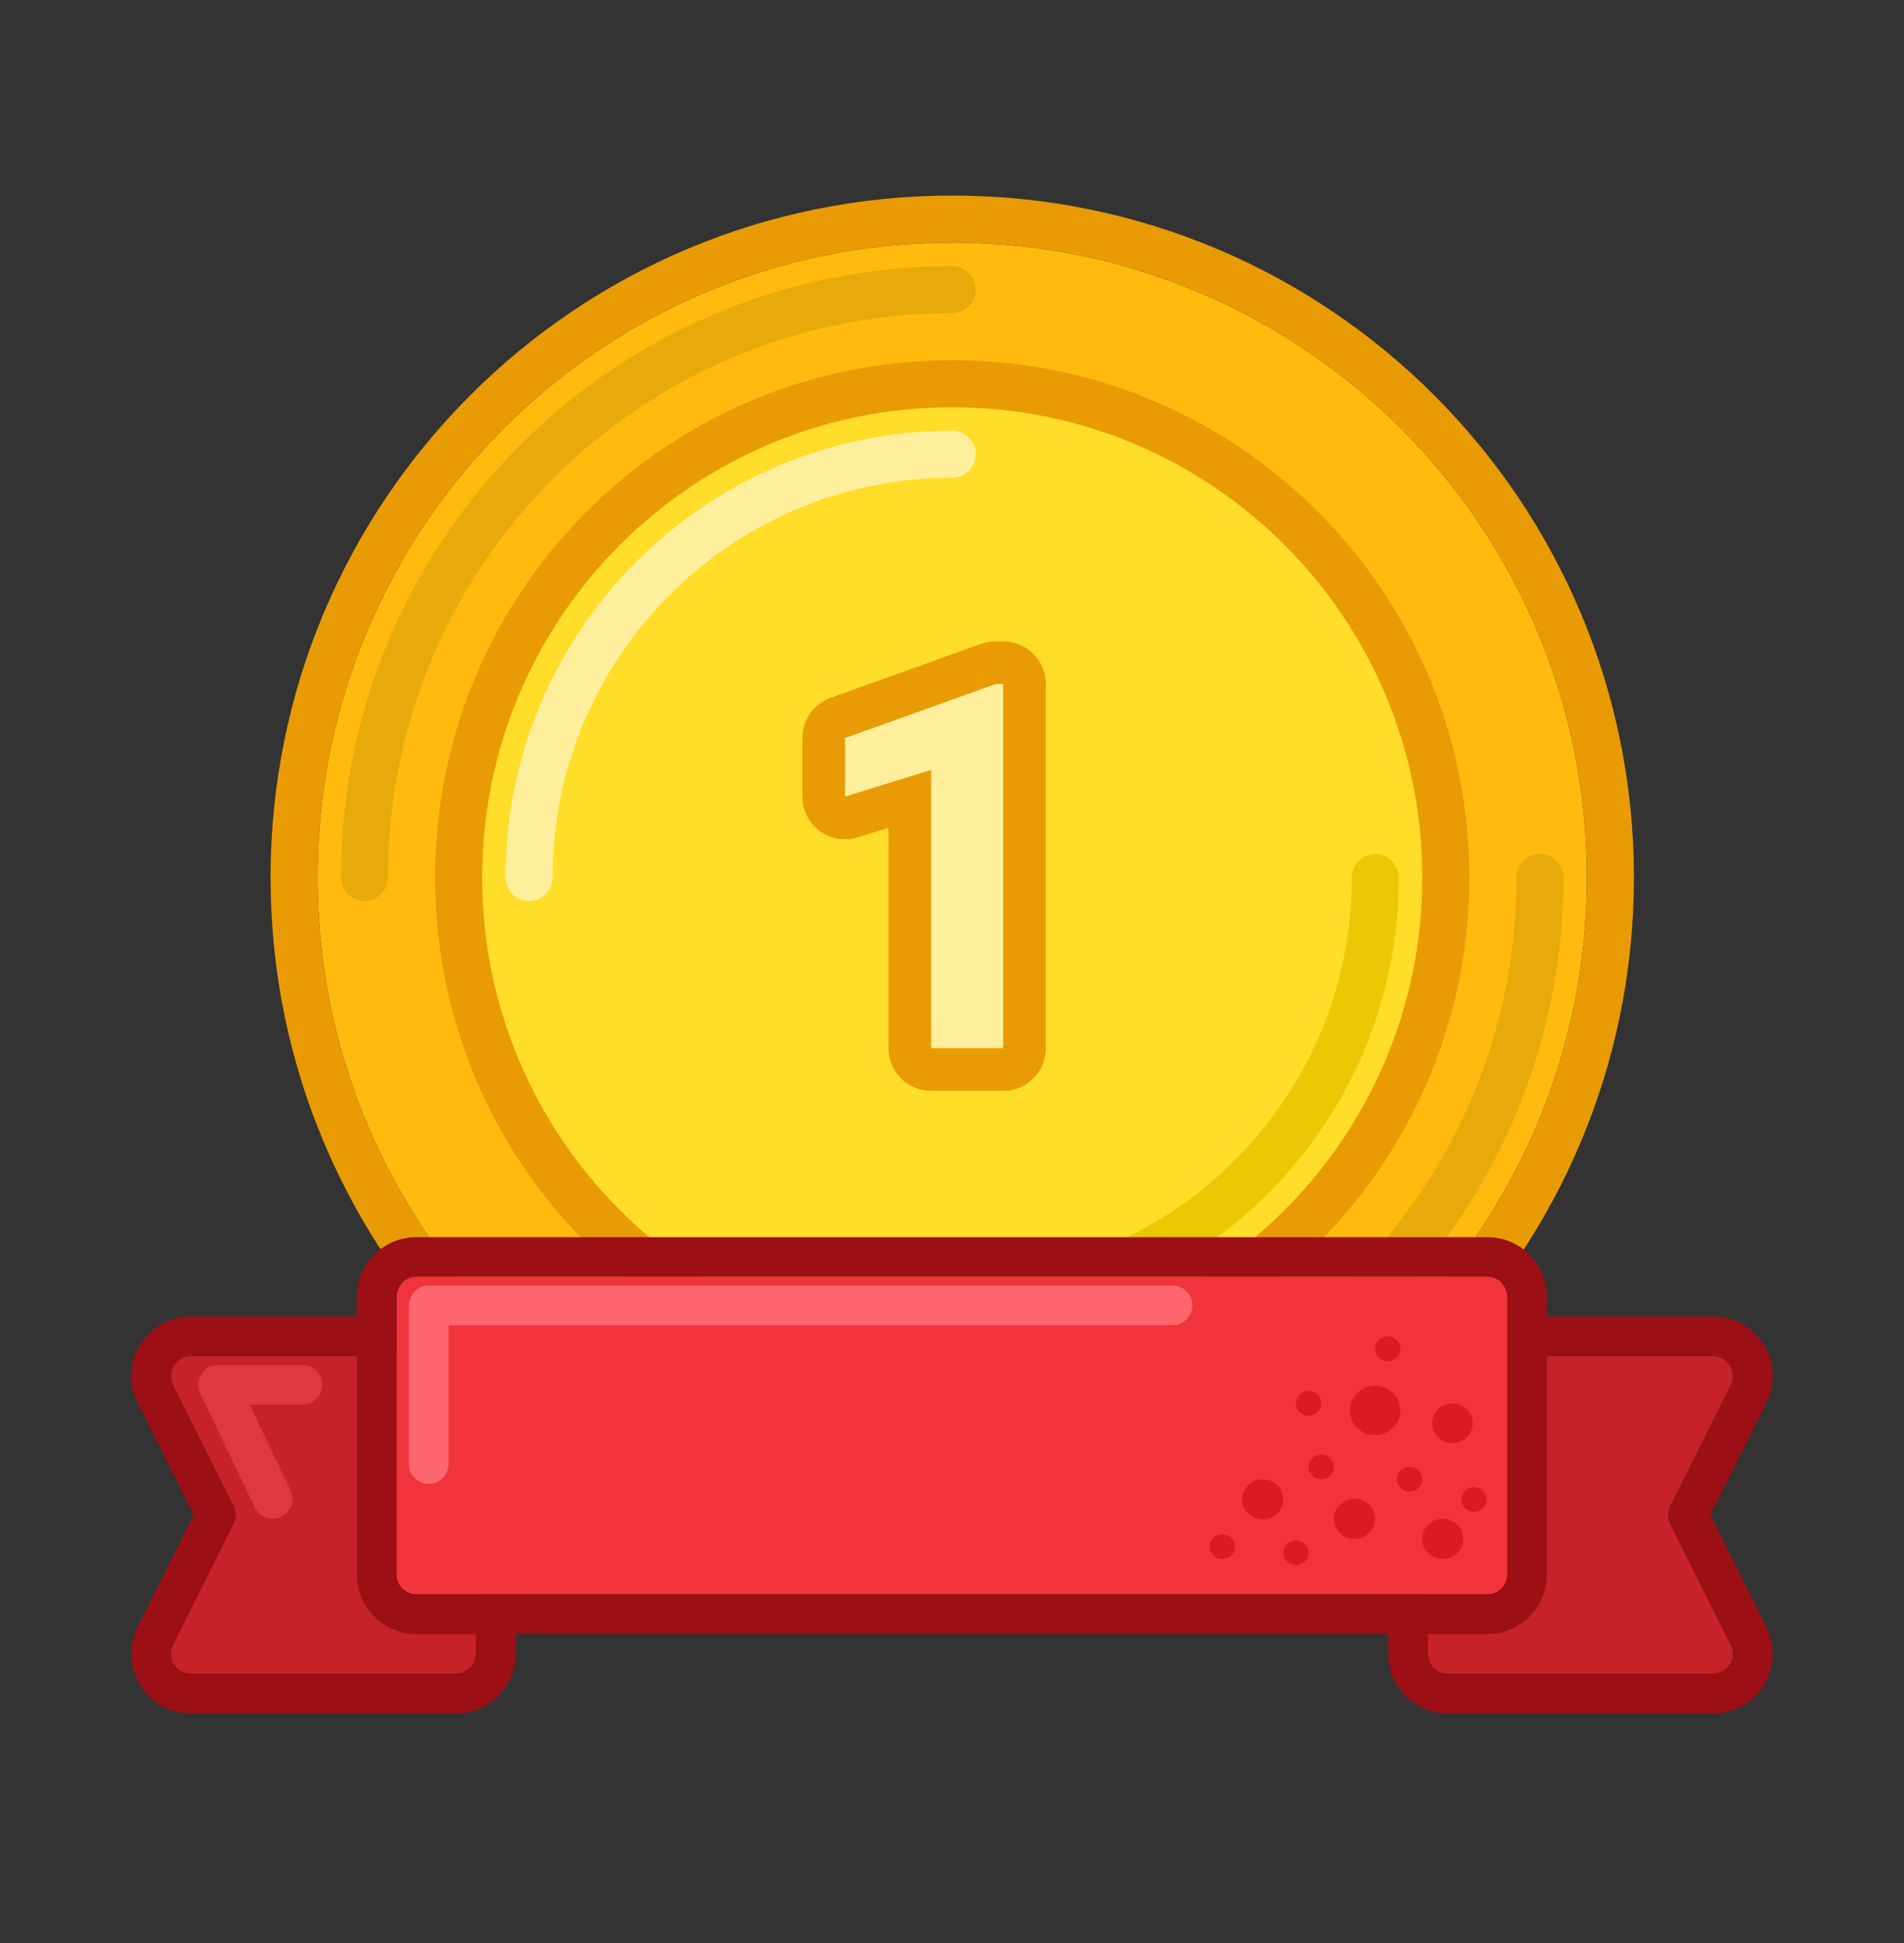 <svg width="50" height="51" viewBox="0 0 50 51" fill="none" xmlns="http://www.w3.org/2000/svg">
<rect x="0" y="0" width="50" height="51" fill="#333333" stroke="none"/>
<path d="M41.673 23.034C41.673 32.239 34.211 39.7 25.006 39.7C15.802 39.7 8.34 32.239 8.34 23.034C8.34 13.829 15.802 6.367 25.006 6.367C34.211 6.367 41.673 13.829 41.673 23.034Z" fill="#FFBB0D"/>
<path fill-rule="evenodd" clip-rule="evenodd" d="M42.908 23.034C42.908 32.921 34.893 40.935 25.007 40.935C15.12 40.935 7.105 32.921 7.105 23.034C7.105 13.148 15.12 5.133 25.007 5.133C34.893 5.133 42.908 13.148 42.908 23.034ZM25.007 39.701C34.212 39.701 41.673 32.239 41.673 23.034C41.673 13.829 34.212 6.367 25.007 6.367C15.802 6.367 8.34 13.829 8.34 23.034C8.34 32.239 15.802 39.701 25.007 39.701Z" fill="#E89B05"/>
<path fill-rule="evenodd" clip-rule="evenodd" d="M9.572 23.651C9.231 23.651 8.954 23.375 8.954 23.034C8.954 14.17 16.14 6.985 25.004 6.985C25.345 6.985 25.621 7.261 25.621 7.602C25.621 7.943 25.345 8.219 25.004 8.219C16.822 8.219 10.189 14.852 10.189 23.034C10.189 23.375 9.913 23.651 9.572 23.651Z" fill="#E8AA0A"/>
<path fill-rule="evenodd" clip-rule="evenodd" d="M40.44 22.416C40.781 22.416 41.057 22.692 41.057 23.033C41.057 31.897 33.872 39.083 25.008 39.083C24.667 39.083 24.391 38.806 24.391 38.465C24.391 38.124 24.667 37.848 25.008 37.848C33.19 37.848 39.823 31.215 39.823 23.033C39.823 22.692 40.099 22.416 40.44 22.416Z" fill="#E8AA0A"/>
<path d="M37.352 23.033C37.352 29.852 31.824 35.379 25.006 35.379C18.188 35.379 12.66 29.852 12.66 23.033C12.66 16.215 18.188 10.688 25.006 10.688C31.824 10.688 37.352 16.215 37.352 23.033Z" fill="#FFDD28"/>
<path fill-rule="evenodd" clip-rule="evenodd" d="M38.586 23.033C38.586 30.534 32.506 36.614 25.006 36.614C17.506 36.614 11.426 30.534 11.426 23.033C11.426 15.533 17.506 9.453 25.006 9.453C32.506 9.453 38.586 15.533 38.586 23.033ZM25.006 35.379C31.824 35.379 37.352 29.852 37.352 23.033C37.352 16.215 31.824 10.688 25.006 10.688C18.188 10.688 12.66 16.215 12.66 23.033C12.66 29.852 18.188 35.379 25.006 35.379Z" fill="#E89B05"/>
<path fill-rule="evenodd" clip-rule="evenodd" d="M25.006 33.528C30.802 33.528 35.5 28.83 35.5 23.034C35.5 22.693 35.776 22.417 36.117 22.417C36.458 22.417 36.734 22.693 36.734 23.034C36.734 29.512 31.483 34.763 25.006 34.763C24.665 34.763 24.389 34.486 24.389 34.145C24.389 33.804 24.665 33.528 25.006 33.528Z" fill="#ECC704"/>
<path fill-rule="evenodd" clip-rule="evenodd" d="M25.006 12.54C19.21 12.54 14.512 17.238 14.512 23.034C14.512 23.375 14.236 23.651 13.895 23.651C13.554 23.651 13.277 23.375 13.277 23.034C13.277 16.557 18.528 11.306 25.006 11.306C25.347 11.306 25.623 11.582 25.623 11.923C25.623 12.264 25.347 12.54 25.006 12.54Z" fill="#FFEF9C"/>
<path d="M6.129 39.531L4.539 36.351C4.366 36.005 4.618 35.598 5.005 35.598L11.975 35.598C12.262 35.598 12.496 35.831 12.496 36.118L12.496 43.41C12.496 43.698 12.262 43.931 11.975 43.931L5.005 43.931C4.618 43.931 4.366 43.523 4.539 43.177L6.129 39.997C6.203 39.851 6.203 39.678 6.129 39.531Z" fill="#C52229"/>
<path d="M43.862 39.531L45.452 36.351C45.625 36.005 45.373 35.598 44.986 35.598L38.017 35.598C37.729 35.598 37.496 35.831 37.496 36.118L37.496 43.41C37.496 43.698 37.729 43.931 38.017 43.931L44.986 43.931C45.373 43.931 45.625 43.523 45.452 43.177L43.862 39.997C43.789 39.851 43.789 39.678 43.862 39.531Z" fill="#C52229"/>
<path fill-rule="evenodd" clip-rule="evenodd" d="M5.085 39.765L3.611 36.818C3.092 35.779 3.847 34.557 5.009 34.557L11.979 34.557C12.842 34.557 13.541 35.256 13.541 36.119L13.541 43.411C13.541 44.274 12.842 44.973 11.979 44.973L5.009 44.973C3.847 44.973 3.092 43.751 3.611 42.712L5.085 39.765ZM5.201 39.997C5.201 39.998 5.201 39.998 5.201 39.998L5.667 39.765L5.201 39.998L5.201 39.997ZM44.914 39.765L46.388 36.818C46.907 35.779 46.152 34.557 44.99 34.557L38.02 34.557C37.157 34.557 36.458 35.256 36.458 36.119L36.458 43.411C36.458 44.274 37.157 44.973 38.02 44.973L44.99 44.973C46.152 44.973 46.907 43.751 46.388 42.712L44.914 39.765ZM45.456 36.352L43.866 39.532C43.793 39.679 43.793 39.851 43.866 39.998L45.456 43.178C45.629 43.524 45.377 43.932 44.99 43.932L38.02 43.932C37.733 43.932 37.5 43.699 37.5 43.411L37.5 36.119C37.5 35.831 37.733 35.598 38.02 35.598L44.99 35.598C45.377 35.598 45.629 36.006 45.456 36.352ZM4.543 36.352L6.133 39.532C6.206 39.679 6.206 39.851 6.133 39.998L4.543 43.178C4.37 43.524 4.622 43.932 5.009 43.932L11.979 43.932C12.266 43.932 12.5 43.699 12.5 43.411L12.5 36.119C12.5 35.831 12.266 35.598 11.979 35.598L5.009 35.598C4.622 35.598 4.37 36.006 4.543 36.352Z" fill="#9B0F15"/>
<path fill-rule="evenodd" clip-rule="evenodd" d="M5.287 36.069C5.383 35.918 5.549 35.826 5.728 35.826H7.941C8.229 35.826 8.462 36.059 8.462 36.347C8.462 36.635 8.229 36.868 7.941 36.868H6.554L7.63 39.117C7.754 39.377 7.644 39.688 7.385 39.812C7.125 39.936 6.814 39.826 6.69 39.566L5.258 36.572C5.181 36.41 5.192 36.221 5.287 36.069Z" fill="#DF3840"/>
<path d="M39.582 41.327L39.582 34.035C39.582 33.748 39.349 33.515 39.061 33.515L10.936 33.515C10.649 33.515 10.415 33.748 10.415 34.035L10.415 41.327C10.415 41.615 10.649 41.848 10.936 41.848L39.061 41.848C39.349 41.848 39.582 41.615 39.582 41.327Z" fill="#F1333B"/>
<path fill-rule="evenodd" clip-rule="evenodd" d="M40.621 34.035L40.621 41.327C40.621 42.19 39.922 42.889 39.059 42.889L10.934 42.889C10.071 42.889 9.371 42.19 9.371 41.327L9.371 34.035C9.371 33.172 10.071 32.473 10.934 32.473L39.059 32.473C39.922 32.473 40.621 33.172 40.621 34.035ZM39.579 34.035L39.579 41.327C39.579 41.614 39.346 41.848 39.059 41.848L10.934 41.848C10.646 41.848 10.413 41.614 10.413 41.327L10.413 34.035C10.413 33.748 10.646 33.514 10.934 33.514L39.059 33.514C39.346 33.514 39.579 33.748 39.579 34.035Z" fill="#9B0F15"/>
<path d="M38.142 37.879C37.847 37.879 37.608 37.646 37.608 37.358C37.608 37.07 37.847 36.837 38.142 36.837C38.437 36.837 38.676 37.07 38.676 37.358C38.676 37.646 38.437 37.879 38.142 37.879Z" fill="#DB1B24"/>
<path d="M36.109 37.671C35.742 37.671 35.445 37.381 35.445 37.023C35.445 36.665 35.742 36.375 36.109 36.375C36.476 36.375 36.773 36.665 36.773 37.023C36.773 37.381 36.476 37.671 36.109 37.671Z" fill="#DB1B24"/>
<path d="M37.016 39.152C36.832 39.152 36.683 39.007 36.683 38.828C36.683 38.649 36.832 38.504 37.016 38.504C37.199 38.504 37.348 38.649 37.348 38.828C37.348 39.007 37.199 39.152 37.016 39.152Z" fill="#DB1B24"/>
<path d="M36.441 35.725C36.258 35.725 36.109 35.58 36.109 35.401C36.109 35.222 36.258 35.077 36.441 35.077C36.625 35.077 36.773 35.222 36.773 35.401C36.773 35.58 36.625 35.725 36.441 35.725Z" fill="#DB1B24"/>
<path d="M34.695 38.829C34.512 38.829 34.363 38.684 34.363 38.505C34.363 38.326 34.512 38.181 34.695 38.181C34.879 38.181 35.027 38.326 35.027 38.505C35.027 38.684 34.879 38.829 34.695 38.829Z" fill="#DB1B24"/>
<path d="M34.363 37.161C34.18 37.161 34.031 37.016 34.031 36.837C34.031 36.658 34.18 36.513 34.363 36.513C34.547 36.513 34.695 36.658 34.695 36.837C34.695 37.016 34.547 37.161 34.363 37.161Z" fill="#DB1B24"/>
<path d="M32.098 40.919C31.914 40.919 31.765 40.775 31.765 40.596C31.765 40.417 31.914 40.272 32.098 40.272C32.281 40.272 32.43 40.417 32.43 40.596C32.43 40.775 32.281 40.919 32.098 40.919Z" fill="#DB1B24"/>
<path d="M38.707 39.683C38.523 39.683 38.375 39.538 38.375 39.359C38.375 39.18 38.523 39.035 38.707 39.035C38.89 39.035 39.039 39.18 39.039 39.359C39.039 39.538 38.89 39.683 38.707 39.683Z" fill="#DB1B24"/>
<path d="M35.569 40.393C35.27 40.393 35.028 40.157 35.028 39.865C35.028 39.574 35.27 39.338 35.569 39.338C35.867 39.338 36.109 39.574 36.109 39.865C36.109 40.157 35.867 40.393 35.569 40.393Z" fill="#DB1B24"/>
<path d="M37.885 40.92C37.587 40.92 37.345 40.684 37.345 40.393C37.345 40.101 37.587 39.865 37.885 39.865C38.184 39.865 38.426 40.101 38.426 40.393C38.426 40.684 38.184 40.92 37.885 40.92Z" fill="#DB1B24"/>
<path d="M33.159 39.883C32.86 39.883 32.618 39.647 32.618 39.355C32.618 39.064 32.86 38.828 33.159 38.828C33.457 38.828 33.699 39.064 33.699 39.355C33.699 39.647 33.457 39.883 33.159 39.883Z" fill="#DB1B24"/>
<path d="M34.031 41.08C33.848 41.08 33.699 40.935 33.699 40.756C33.699 40.577 33.848 40.432 34.031 40.432C34.215 40.432 34.363 40.577 34.363 40.756C34.363 40.935 34.215 41.08 34.031 41.08Z" fill="#DB1B24"/>
<path fill-rule="evenodd" clip-rule="evenodd" d="M10.738 34.263C10.738 33.975 10.972 33.742 11.259 33.742H30.79C31.078 33.742 31.311 33.975 31.311 34.263C31.311 34.551 31.078 34.784 30.79 34.784H11.78V38.43C11.78 38.717 11.547 38.95 11.259 38.95C10.972 38.95 10.738 38.717 10.738 38.43V34.263Z" fill="#FE666D"/>
<path d="M26.344 27.513H24.449V20.21L22.188 20.912V19.371L26.14 17.955H26.344V27.513Z" fill="#FFEF9C"/>
<path fill-rule="evenodd" clip-rule="evenodd" d="M27.464 27.513C27.464 28.131 26.963 28.632 26.345 28.632H24.451C23.833 28.632 23.332 28.131 23.332 27.513V21.728L22.521 21.98C22.181 22.085 21.812 22.023 21.526 21.812C21.239 21.601 21.07 21.267 21.07 20.911V19.371C21.07 18.898 21.367 18.477 21.812 18.317L25.765 16.901C25.886 16.858 26.014 16.836 26.142 16.836H26.345C26.963 16.836 27.464 17.337 27.464 17.955V27.513ZM24.451 20.21V27.513H26.345V17.955H26.142L22.189 19.371V20.911L24.451 20.21Z" fill="#E89B05"/>
</svg>
